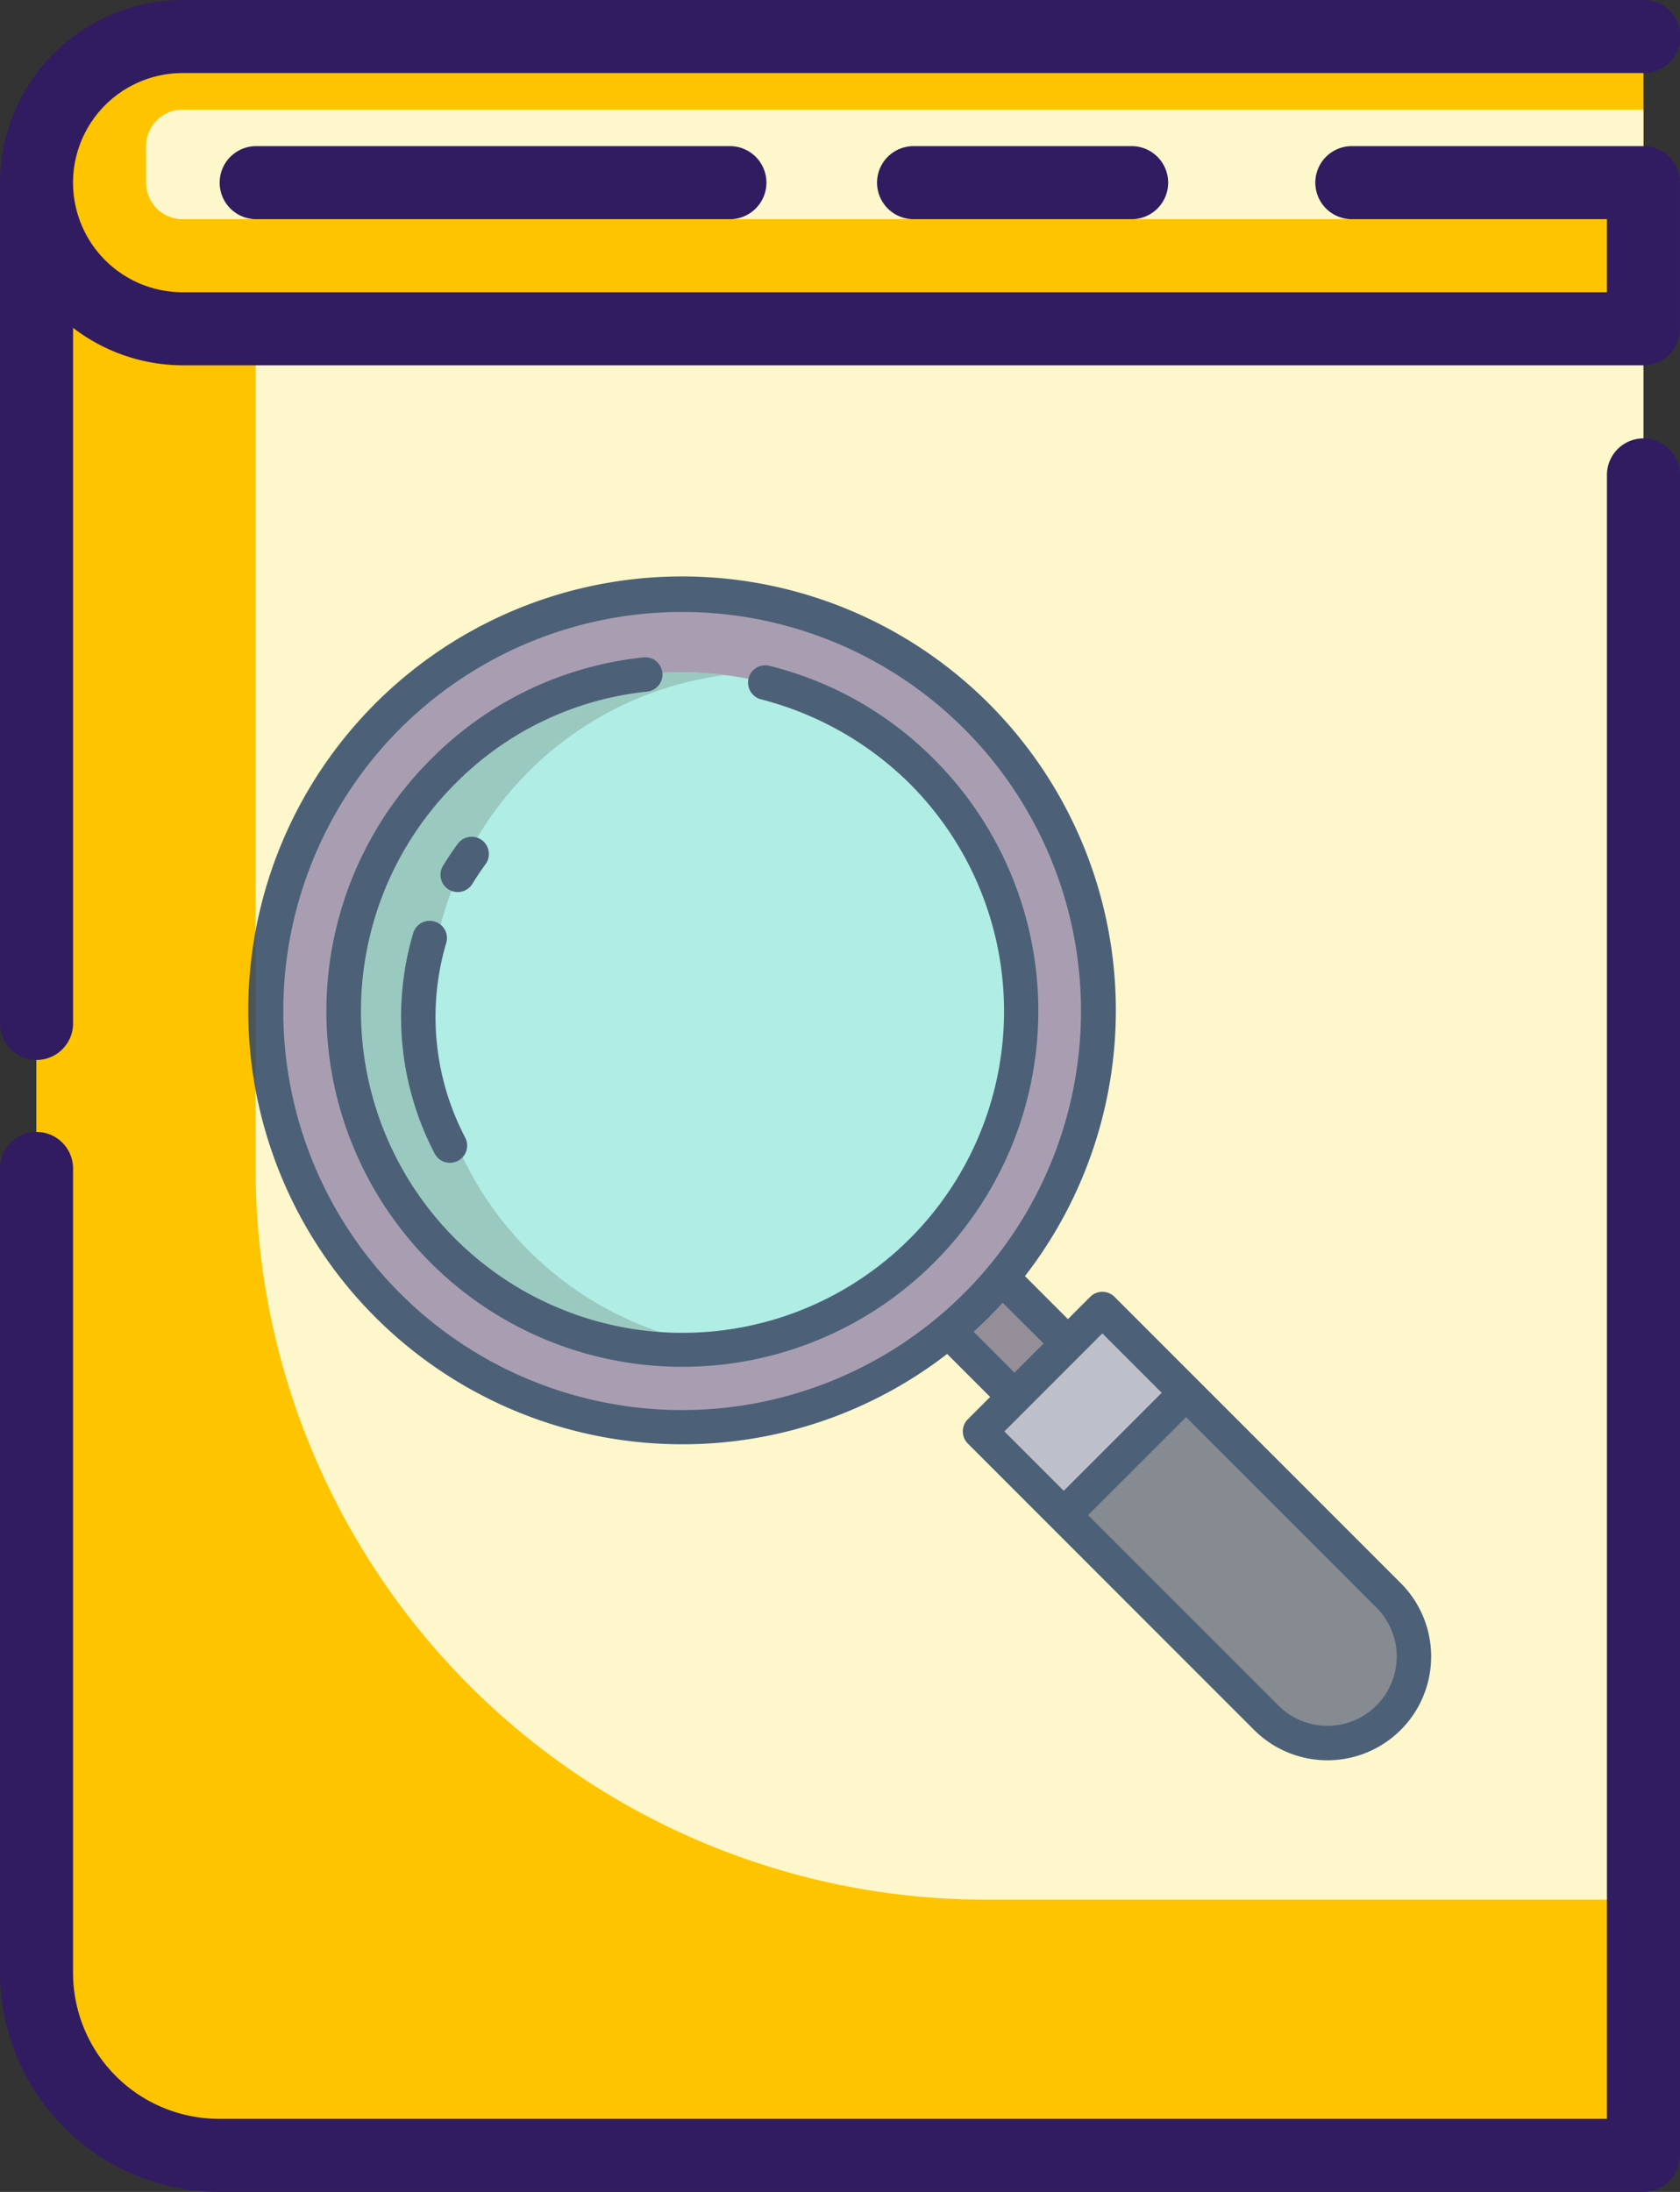 <svg xmlns="http://www.w3.org/2000/svg" width="213.47" height="278.438" viewBox="0 0 213.47 278.438">
  <rect x="0" y="0" width="213.47" height="278.438" fill="#333333" stroke="none"/>
  <g id="explanationIcon" transform="translate(-323.765 -627.281)">
    <g id="Groupe_5" data-name="Groupe 5" transform="translate(323.765 627.281)">
      <g id="Groupe_4" data-name="Groupe 4">
        <path id="Tracé_3" data-name="Tracé 3" d="M26.875,18.813H231.063V269.407H50.078a23.2,23.2,0,0,1-23.2-23.2V18.812Z" transform="translate(-22.234 4.39)" fill="#fff7cc"/>
        <path id="Tracé_4" data-name="Tracé 4" d="M147.531,236.922a92.813,92.813,0,0,1-92.812-92.812V18.813H26.875V246.2a23.2,23.2,0,0,0,23.2,23.2H231.063V236.923Z" transform="translate(-22.234 4.391)" fill="#ffc400"/>
        <path id="Tracé_8" data-name="Tracé 8" d="M45.437,8.063H231.062V45.188H45.437A18.563,18.563,0,0,1,26.875,26.625h0A18.563,18.563,0,0,1,45.437,8.063Z" transform="translate(-22.234 -3.422)" fill="#ffc400"/>
        <path id="Tracé_9" data-name="Tracé 9" d="M39.578,13.437H225.2V27.359H39.578a4.641,4.641,0,0,1-4.641-4.641V18.078A4.641,4.641,0,0,1,39.578,13.437Z" transform="translate(-16.374 0.484)" fill="#fff7cc"/>
        <g id="Groupe_3" data-name="Groupe 3">
          <path id="Tracé_27" data-name="Tracé 27" d="M44.953,16.125a4.641,4.641,0,0,0,0,9.281h60.328a4.641,4.641,0,0,0,0-9.281Z" transform="translate(-12.468 2.438)" fill="#311c61"/>
          <path id="Tracé_28" data-name="Tracé 28" d="M93.328,16.125a4.641,4.641,0,0,0,0,9.281h27.844a4.641,4.641,0,0,0,0-9.281Z" transform="translate(22.688 2.438)" fill="#311c61"/>
          <path id="Tracé_29" data-name="Tracé 29" d="M233.016,23.937H195.891a4.641,4.641,0,0,0,0,9.281h32.484V42.5H47.39a13.922,13.922,0,0,1,0-27.844H233.015a4.641,4.641,0,1,0,0-9.281H47.39a23.231,23.231,0,0,0-23.2,23.2V135.313a4.641,4.641,0,1,0,9.281,0V47.02A22.962,22.962,0,0,0,47.39,51.781H233.015a4.641,4.641,0,0,0,4.641-4.641V28.578a4.641,4.641,0,0,0-4.641-4.641Z" transform="translate(-24.187 -5.375)" fill="#311c61"/>
          <path id="Tracé_30" data-name="Tracé 30" d="M233.016,37.625a4.641,4.641,0,0,0-4.641,4.641V251.095H52.031a18.563,18.563,0,0,1-18.562-18.562V130.438a4.641,4.641,0,1,0-9.281,0V232.532a27.872,27.872,0,0,0,27.844,27.844H233.016a4.641,4.641,0,0,0,4.641-4.641V42.266a4.641,4.641,0,0,0-4.641-4.641Z" transform="translate(-24.187 18.063)" fill="#311c61"/>
        </g>
        <g id="zoom" transform="translate(13.376 55.14)" opacity="0.83">
          <path id="Tracé_257" data-name="Tracé 257" d="M0,186.72V0H186.72V186.72Z" fill="none"/>
          <g id="Groupe_28" data-name="Groupe 28" transform="translate(18.247 18.247)">
            <rect id="Rectangle_28" data-name="Rectangle 28" width="9.604" height="12.751" transform="translate(88.888 95.68) rotate(-45)" fill="#7e788e"/>
            <path id="Tracé_258" data-name="Tracé 258" d="M105.535,112.326a52.88,52.88,0,1,1,6.791-6.791q-1.521,1.827-3.242,3.548t-3.548,3.242Z" transform="translate(-16.65 -16.649)" fill="#978cac"/>
            <path id="Tracé_259" data-name="Tracé 259" d="M101.341,40.49a43.027,43.027,0,1,1-30.426-12.6,43.029,43.029,0,0,1,30.426,12.6Z" transform="translate(-15.873 -15.873)" fill="#a0eaea"/>
            <path id="Tracé_260" data-name="Tracé 260" d="M153.475,137.933,127.743,112.2,112.2,127.743l25.732,25.732a10.991,10.991,0,0,0,15.543-15.543Z" transform="translate(-8.658 -8.657)" fill="#6d7486"/>
            <rect id="Rectangle_29" data-name="Rectangle 29" width="21.982" height="15.045" transform="translate(92.907 108.451) rotate(-45)" fill="#b0b5ca"/>
            <path id="Tracé_261" data-name="Tracé 261" d="M51.43,101.341A43.029,43.029,0,0,1,76.386,28.236a43.029,43.029,0,1,0,0,85.359A42.832,42.832,0,0,1,51.43,101.341Z" transform="translate(-15.873 -15.873)" fill="#86bfbe"/>
            <path id="Tracé_262" data-name="Tracé 262" d="M71.863,126.9a54.949,54.949,0,0,0,33.684-11.473l5.461,5.461-2.83,2.83a2.188,2.188,0,0,0,0,3.094l36.368,36.37a13.181,13.181,0,1,0,18.641-18.641l-36.37-36.369a2.188,2.188,0,0,0-3.094,0l-2.83,2.83-5.461-5.461A55.122,55.122,0,1,0,71.862,126.9Zm88.229,20.739a8.8,8.8,0,0,1-12.45,12.45l-24.185-24.185,12.45-12.45Zm-34.823-34.824,7.544,7.543-12.451,12.451-7.544-7.542ZM117.8,114.1l-3.7,3.7-5.194-5.194q.962-.875,1.893-1.8t1.8-1.893ZM36.018,36.018a50.691,50.691,0,1,1,0,71.688A50.749,50.749,0,0,1,36.018,36.018Z" transform="translate(-16.82 -16.82)" fill="#284268"/>
            <path id="Tracé_263" data-name="Tracé 263" d="M38.9,57.058a2.188,2.188,0,0,0-2.723,1.47,37.476,37.476,0,0,0,2.73,28.012A2.188,2.188,0,1,0,42.78,84.5a33.063,33.063,0,0,1-2.407-24.715,2.188,2.188,0,0,0-1.47-2.723Z" transform="translate(-15.295 -13.384)" fill="#284268"/>
            <path id="Tracé_264" data-name="Tracé 264" d="M43.323,53.082c.511-.839,1.063-1.667,1.647-2.457a2.188,2.188,0,1,0-3.52-2.6c-.662.9-1.291,1.835-1.869,2.788a2.188,2.188,0,1,0,3.742,2.268Z" transform="translate(-14.901 -14.227)" fill="#284268"/>
            <path id="Tracé_265" data-name="Tracé 265" d="M71.1,116.262a45.207,45.207,0,0,0,32.015-77.171A44.591,44.591,0,0,0,82.184,27.214a2.188,2.188,0,0,0-2.713,2.125v.018a2.193,2.193,0,0,0,1.657,2.12,41.461,41.461,0,0,1,18.889,10.71,40.856,40.856,0,1,1-57.752,0A40.082,40.082,0,0,1,66.561,30.5a2.188,2.188,0,1,0-.46-4.349,44.521,44.521,0,0,0-26.938,12.94A45.183,45.183,0,0,0,71.1,116.262Z" transform="translate(-16.041 -16.023)" fill="#284268"/>
          </g>
        </g>
      </g>
    </g>
  </g>
</svg>
